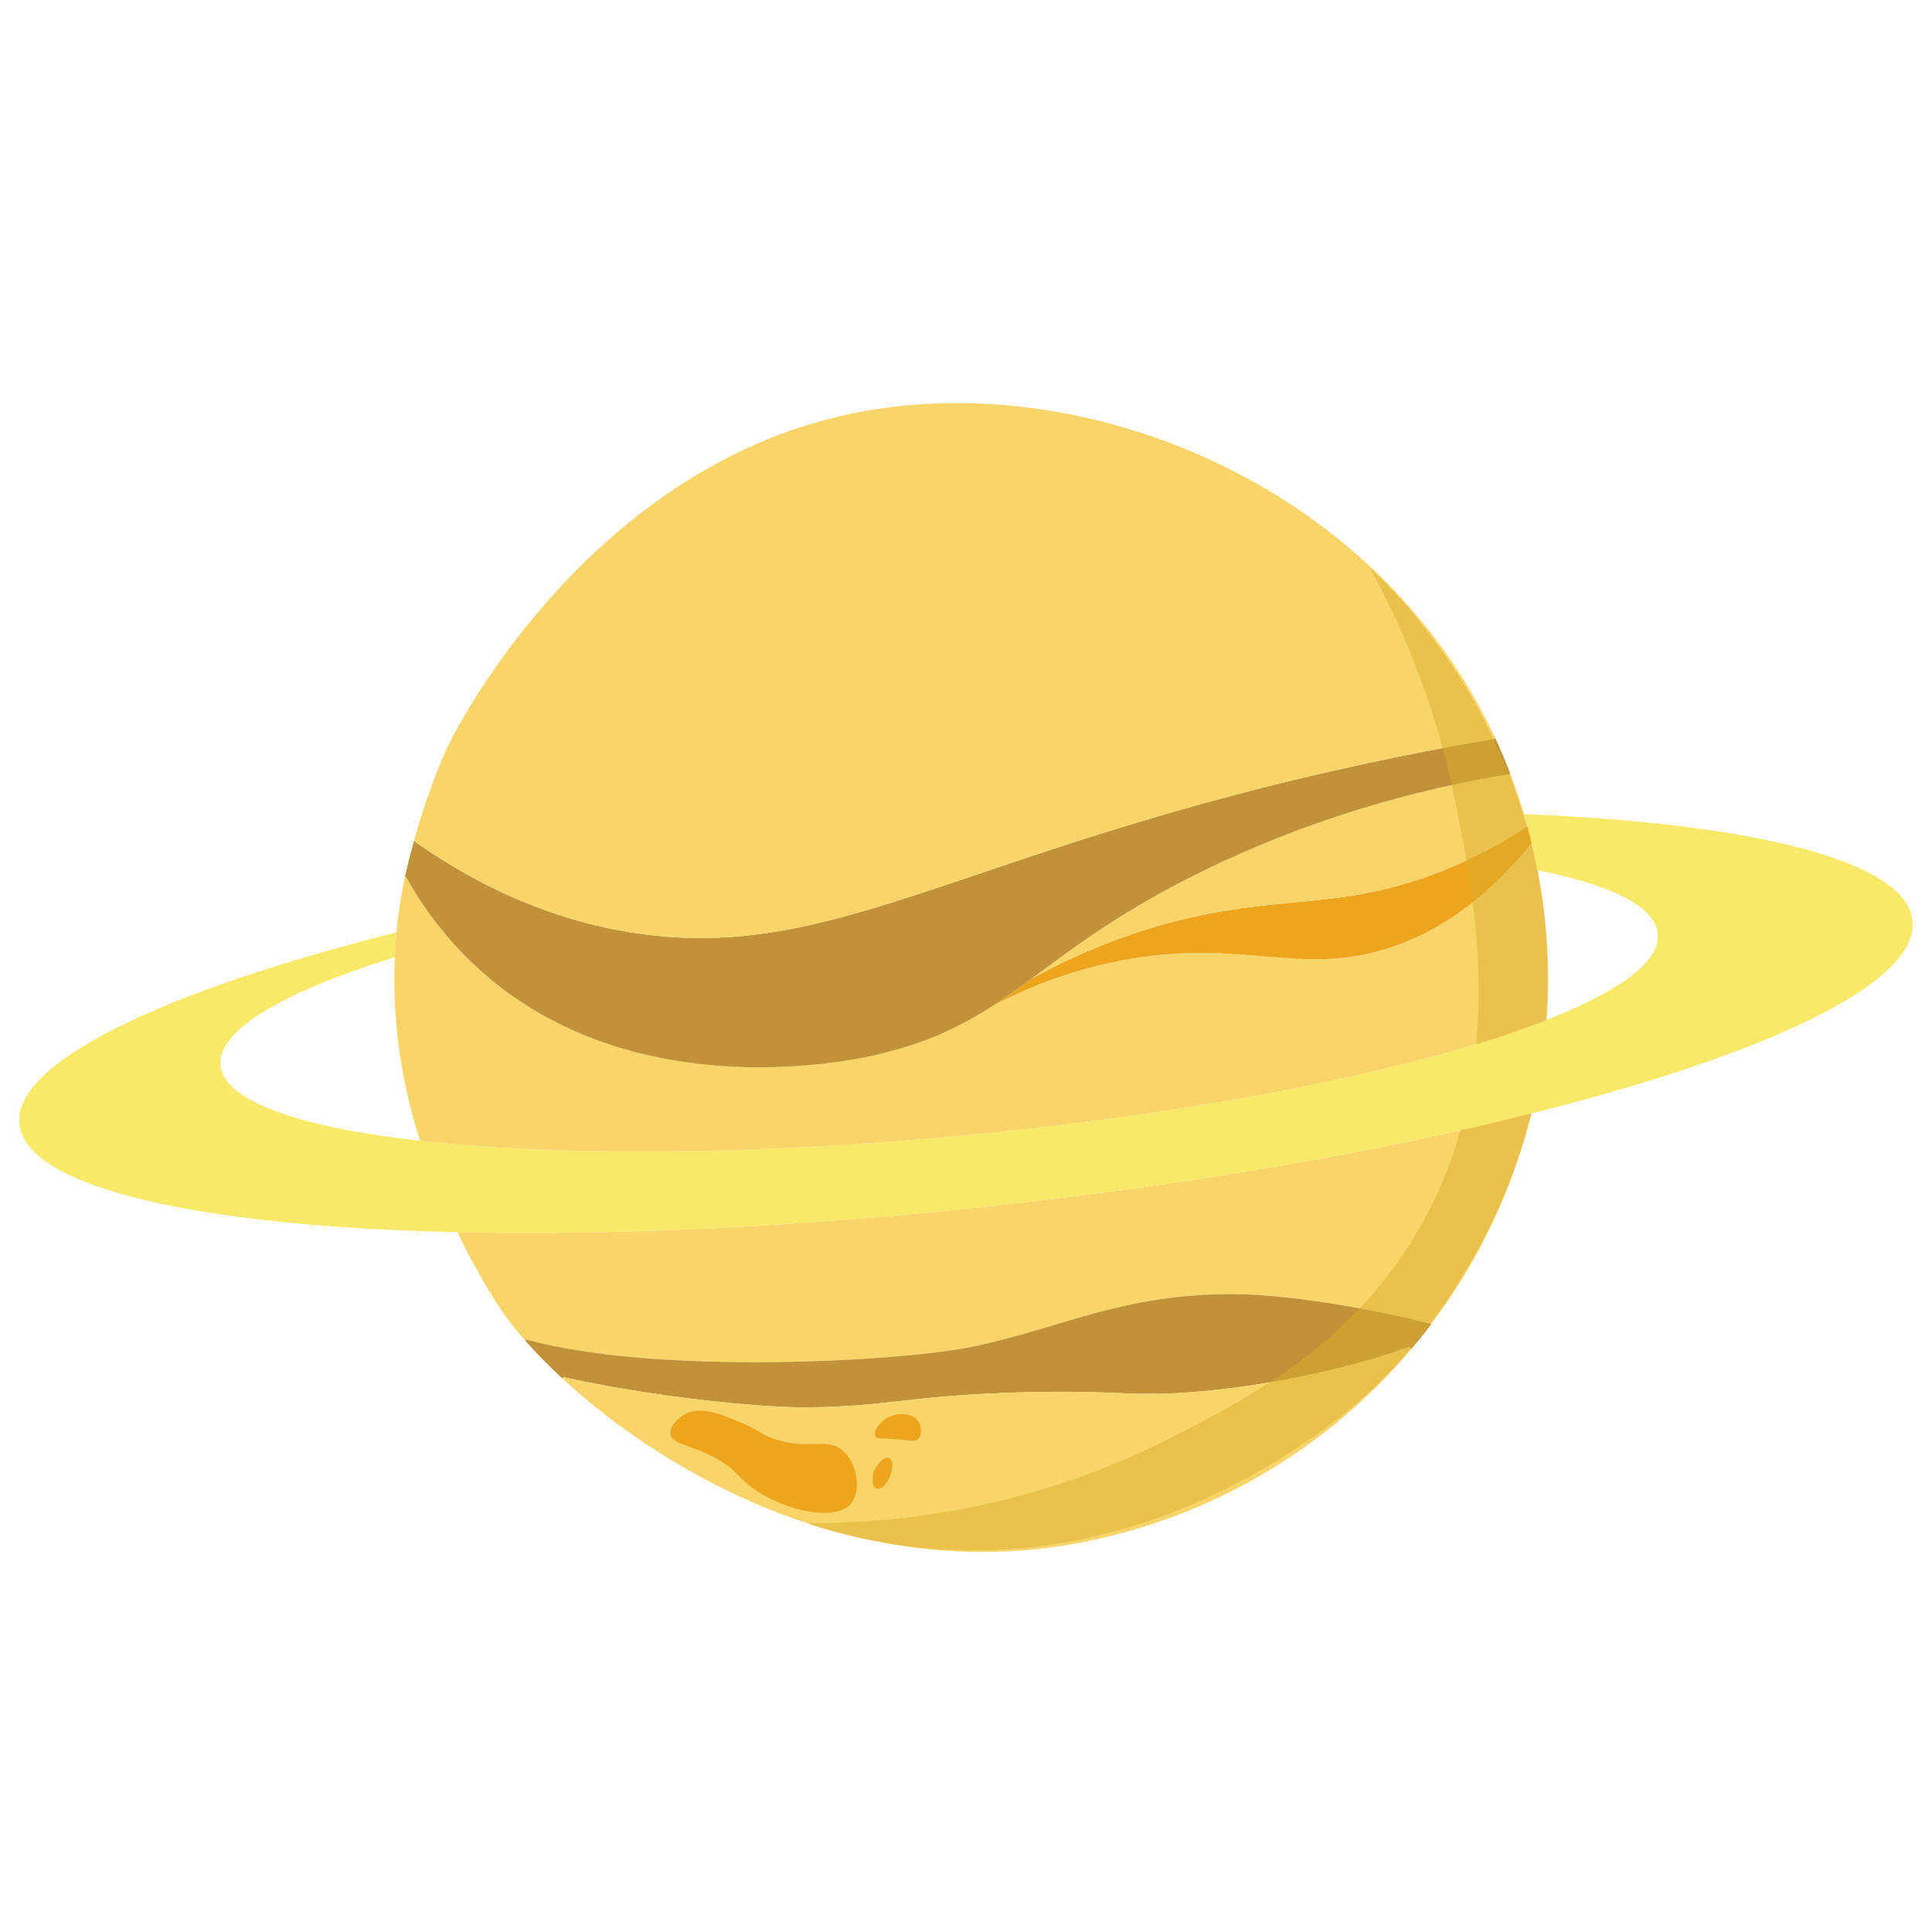 <?xml version="1.0" encoding="UTF-8"?>
<svg xmlns="http://www.w3.org/2000/svg" viewBox="0 0 768 768">
  <defs>
    <style>
      .cls-1 {
        fill: #f8d469;
      }

      .cls-2 {
        fill: #f8e969;
      }

      .cls-3 {
        fill: #eca51d;
      }

      .cls-4 {
        fill: #c19237;
      }

      .cls-5 {
        fill: #d9ae2e;
      }

      .cls-6 {
        fill: none;
        stroke: #f8e969;
        stroke-miterlimit: 10;
        stroke-width: 5px;
      }

      .cls-7 {
        opacity: .5;
      }
    </style>
  </defs>
  <g id="Layer_1" data-name="Layer 1">
    <g>
      <path class="cls-1" d="M568.89,526.4c-14.1-4.12-52.7-11.76-77.86-11.96-44.86-.35-69.58,13.74-105,21-27.69,5.68-124.67,11.37-177-3l-.38,.33c-3.52-4.01-6.48-7.78-8.84-11.18-4.07-5.86-10.98-17.31-18.02-31.77,60.57,1.35,132.86-1.84,210.09-10.14,81.37-8.74,156.17-21.87,216.8-37.04-7.45,30.47-21.08,58.97-39.79,83.76Z"/>
      <path class="cls-4" d="M568.89,526.4c-2.53,3.36-5.15,6.64-7.87,9.86l-.99-.82c-17.91,6.75-51.85,15.36-87,18-24.44,1.84-28.92-.97-66,0-45.7,1.2-54.25,5.86-87,6-19.28,.09-62.06-4.4-96-12l-.51,.5c-5.7-5.27-10.68-10.4-14.87-15.17l.38-.33c52.33,14.37,149.31,8.68,177,3,35.42-7.26,60.14-21.35,105-21,25.16,.2,63.76,7.84,77.86,11.96Z"/>
      <path class="cls-2" d="M607.15,328.42c-.44-1.61-.89-3.21-1.37-4.8,91.53,3.71,151.92,18.58,154.48,42.35,2.65,24.62-57.37,53.1-151.58,76.67-60.63,15.17-135.43,28.3-216.8,37.04-77.23,8.3-149.52,11.49-210.09,10.14-102.4-2.28-171.32-17.53-174.05-42.95-2.63-24.47,56.65-52.76,149.87-76.24-.31,3.38-.53,6.67-.66,9.87-44.29,13.77-70.59,29-69.31,42.94,1.31,14.28,31.32,24.65,79.36,30.05,53.17,5.98,128.42,5.89,211.3-1.69,99.65-9.11,186.49-26.87,236.26-46.29,29.04-11.33,45.46-23.23,44.45-34.32-.99-10.83-18.49-19.41-47.84-25.27-.43-2.29-.9-4.59-1.41-6.89-.28-1.29-.58-2.57-.89-3.84-.54-2.28-1.11-4.53-1.72-6.77Z"/>
      <path class="cls-1" d="M611.17,345.92c3.8,20.08,4.85,40.07,3.39,59.59-49.77,19.42-136.61,37.18-236.26,46.29-82.88,7.58-158.13,7.67-211.3,1.69-1.67-5.17-3.18-10.43-4.45-15.73-1.65-6.88-2.7-12.96-2.85-13.84-1.79-10.4-3.53-25.42-2.75-43.42,.13-3.2,.35-6.49,.66-9.87,.31-3.31,.7-6.7,1.2-10.17,.75-5.22,1.58-9.03,2.2-11.98l.37,.08c6.64,11.9,18.02,28.64,36.91,43.36,59.94,46.72,139.72,29.76,149.37,27.56,20.44-4.66,34.25-11.39,47.13-19.75,11.45-6.01,30.65-14.67,55.67-18.74,44.32-7.21,65.97,6.63,99.95-3.6,14.61-4.4,36.07-14.62,58.46-42.2,.31,1.27,.61,2.55,.89,3.84,.51,2.3,.98,4.6,1.41,6.89Z"/>
      <path class="cls-3" d="M607.15,328.42c.61,2.24,1.18,4.49,1.72,6.77-22.39,27.58-43.85,37.8-58.46,42.2-33.98,10.23-55.63-3.61-99.95,3.6-25.02,4.07-44.22,12.73-55.67,18.74,5.16-3.35,10.18-6.96,15.41-10.81l.02,.03c25.51-13.97,47.55-20.68,63.09-24.22,37.66-8.6,59.47-3.71,95.26-16.75,17.26-6.28,30.28-14.01,38.58-19.56Z"/>
      <path class="cls-1" d="M605.78,323.62c.48,1.59,.93,3.19,1.37,4.8-8.3,5.55-21.32,13.28-38.58,19.56-35.79,13.04-57.6,8.15-95.26,16.75-15.54,3.54-37.58,10.25-63.09,24.22l-.02-.03c17.07-12.54,36.44-27.57,70.87-44.07,47.54-22.79,90.61-32.5,119.07-37.13l.23-.09c1.99,5.2,3.8,10.53,5.41,15.99Z"/>
      <path class="cls-4" d="M394.79,399.73c-12.88,8.36-26.69,15.09-47.13,19.75-9.65,2.2-89.43,19.16-149.37-27.56-18.89-14.72-30.27-31.46-36.91-43.36l-.37-.08s.01-.05,.01-.07c0,0,1.18-5.65,3.54-14.11,34.41,24.27,64.74,32.82,85.53,36.24,73.33,12.06,121.32-24.32,252.07-57.46,39.06-9.9,71.42-15.94,92.16-19.44l.13-.06c2.12,4.57,4.1,9.26,5.92,14.05l-.23,.09c-28.46,4.63-71.53,14.34-119.07,37.13-34.43,16.5-53.8,31.53-70.87,44.07-5.23,3.85-10.25,7.46-15.41,10.81Z"/>
      <path class="cls-1" d="M594.45,293.58l-.13,.06c-20.74,3.5-53.1,9.54-92.16,19.44-130.75,33.14-178.74,69.52-252.07,57.46-20.79-3.42-51.12-11.97-85.53-36.24,2.68-9.63,6.87-22.9,12.56-35.65,6.89-15.42,59.78-112.22,159.67-133.86,93.04-20.15,210.57,27.4,257.66,128.79Z"/>
      <path class="cls-1" d="M560.03,535.44l.99,.82c-31.27,37.04-74.51,64.48-125.5,75.74-91.61,20.23-170.76-25.92-212-64.06l.51-.5c33.94,7.6,76.72,12.09,96,12,32.75-.14,41.3-4.8,87-6,37.08-.97,41.56,1.84,66,0,35.15-2.64,69.09-11.25,87-18Z"/>
    </g>
  </g>
  <g id="Layer_4" data-name="Layer 4">
    <g>
      <path class="cls-3" d="M365,565c1.36,2.05,1.58,5.38,0,7-1.33,1.36-2.9,.44-11,0-4.2-.23-5.46-.07-6-1-.97-1.66,1.26-5.2,4-7,3.84-2.53,10.48-2.8,13,1Z"/>
      <path class="cls-3" d="M350.56,580.45c2.1-1.8,4.45-1.25,4.13,2.44-.17,1.98-1.13,4.98-2.17,6.24-.88,1.05-1.98,3.64-4.61,2.28-1.36-.7-.98-4.3-.88-5.19,.18-1.59,2.04-4.49,3.53-5.77Z"/>
      <path class="cls-3" d="M334.7,576.36c6,4.74,7.84,16.12,3.7,21.22-6.16,7.59-26.99,2.97-39.55-6.3-5.86-4.32-5.95-6.73-13.03-10.92-10.37-6.13-18.53-5.89-19.31-10.2-.54-3.05,2.94-6.45,5.77-7.98,6.5-3.52,14.68,.05,23.69,3.97,6.57,2.86,5.6,3.38,10.15,5.21,14.28,5.71,21.98-.22,28.58,5Z"/>
    </g>
  </g>
  <g id="Layer_2" data-name="Layer 2">
    <g class="cls-7">
      <path class="cls-5" d="M615,375c6.38,98.19-54.81,162.63-65,173-5.1,5.19-74.16,73.32-174,68-22.84-1.22-41.45-5.97-54-10v-.5c30.08,.03,84.83-4.02,143.5-34,30.54-15.61,71.3-36.44,98-82,36.82-62.84,22.91-131.8,15-171-8.18-40.56-22.6-72.04-33.68-92.4l.18-.1c12.59,12.05,64.5,64.43,70,149Z"/>
    </g>
  </g>
  <g id="Layer_3" data-name="Layer 3">
    <path class="cls-2" d="M578.54,428.2c17.84-.11,35.68-.22,53.52-.33,1.66-.01,2.08-2.54,.4-2.95-4.39-1.06-9.04-.72-13.51-.46s-9.19,.73-13.76,1.34c-9.25,1.24-18.41,3.08-27.51,5.14l.8,2.89c12.86-3.35,25.82-6.35,38.85-8.99,1.91-.39,1.08-3.19-.8-2.89-12.01,1.93-23.82,4.89-35.6,7.9l.8,2.89c10.98-2.81,22.01-5.41,33.09-7.81,.98-.21,1.34-1.4,.9-2.2-.55-1.01-1.57-1.34-2.66-1.36-1.42-.02-2.87,.15-4.29,.24-3.08,.2-6.16,.45-9.23,.76-6.04,.6-12.05,1.41-18.04,2.4l1.85,1.85c-.04,.32-.38,.23,.16,.08,.4-.1,.78-.3,1.17-.44,.62-.24,1.24-.47,1.87-.71,1.32-.5,2.64-1,3.96-1.5,2.72-1.03,5.44-2.07,8.16-3.1,5.36-2.04,10.73-4.07,16.09-6.11,1.5-.57,1.4-2.98-.4-2.95-4.79,.09-9.41,1.74-13.87,3.35s-8.88,3.5-13.16,5.59c-1.57,.77-.45,3.14,1.16,2.74,7.24-1.78,14.48-3.56,21.73-5.34,1.88-.46,1.08-3.33-.8-2.89-7.95,1.85-15.77,4.21-23.42,7.07-1.82,.68-1.11,3.21,.8,2.89,8.45-1.43,16.86-3.13,25.2-5.09,1.9-.45,1.07-3.22-.8-2.89-6.9,1.2-13.72,2.8-20.44,4.79-1.9,.56-1.07,3.17,.8,2.89,6.84-1.01,13.68-2.01,20.51-3.02l-.8-2.89c-6.58,2.2-13.15,4.39-19.73,6.59-1.84,.61-1.1,3.28,.8,2.89,6.14-1.25,12.23-2.76,18.23-4.55,1.88-.56,1.08-3.21-.8-2.89-4.75,.81-9.5,1.62-14.25,2.44l.8,2.89c4.74-1.37,9.48-2.73,14.21-4.1l-.8-2.89c-7.62,2.69-15.17,5.58-22.65,8.66-1.78,.73-1.13,3.21,.8,2.89,2.35-.38,4.62-.99,6.84-1.85,1.22-.47,1.62-2.62,0-2.89-2.68-.45-5.35-.58-8.06-.31l.4,2.95,5.05-.86-.8-2.89c-2.63,.59-5.22,1.33-7.77,2.21-1.81,.62-1.08,3.43,.8,2.89,3.92-1.11,7.75-2.49,11.51-4.08,1.64-.7,.41-3.07-1.16-2.74l-7.16,1.5,.8,2.89c6.29-2.08,12.59-4.15,18.88-6.23,3.07-1.01,6.14-2.02,9.21-3.04,1.54-.51,3.17-.92,4.66-1.55,1.04-.45,2.03-1.49,1.53-2.7-.26-.62-.73-1.1-1.45-1.1-1.76,0-4.51,.34-5.82,1.72s.25,3.69,2.01,2.68c1.33-.76,.7-2.74-.76-2.8-2.07-.08-4.12,.11-6.15,.55-1.4,.3-1.46,2.63,0,2.89,2.19,.39,4.33,.31,6.45-.37,1.54-.49,1.36-3.06-.4-2.95-5.51,.36-10.47,2.65-15.66,4.29-4.58,1.45-9.86,2.36-14.27-.06v2.59c.44-.24,.71-.12,1.1,.15v-2.59c-.88,.6-1.71,1.03-2.76,1.26l1.16,2.74c9.85-6.22,21.03-10.24,32.6-11.61l-.4-2.95c-11.69,2.14-23.78,3.72-34.27,9.7-1.68,.96-.17,3.55,1.51,2.59,10.24-5.84,22.14-7.31,33.55-9.4,1.64-.3,1.29-3.15-.4-2.95-12.12,1.43-23.79,5.5-34.12,12.02-1.46,.92-.51,3.1,1.16,2.74,1.27-.27,2.41-.83,3.48-1.56,.96-.66,.96-1.93,0-2.59-1.27-.87-2.79-.86-4.13-.15-.98,.53-.97,2.06,0,2.59,10.55,5.78,20.92-3.14,31.44-3.82l-.4-2.95c-1.59,.5-3.2,.66-4.86,.37v2.89c1.77-.38,3.54-.51,5.35-.44l-.76-2.8-.11,.06h1.51l-.13-.06,.69,.9-.06-.13-.15,1.16-.25,.21c.19-.11,.39-.21,.6-.3,.34-.15,.68-.27,1.04-.37,.72-.2,1.43-.27,2.17-.27l-1.45-1.1,.29-.88-.38,.12c-.33,0-.85,.28-1.18,.39l-1.89,.62-4.25,1.4c-2.75,.91-5.51,1.82-8.26,2.73-5.51,1.82-11.01,3.63-16.52,5.45-1.84,.61-1.09,3.29,.8,2.89l7.16-1.5-1.16-2.74c-3.51,1.49-7.12,2.74-10.79,3.78l.8,2.89c2.55-.88,5.14-1.61,7.77-2.21,1.91-.43,1.07-3.21-.8-2.89l-5.05,.86c-1.65,.28-1.29,3.11,.4,2.95,2.43-.24,4.85-.2,7.26,.2v-2.89c-2.22,.85-4.49,1.47-6.84,1.85l.8,2.89c7.48-3.08,15.03-5.96,22.65-8.66,1.8-.64,1.08-3.43-.8-2.89-4.74,1.37-9.48,2.73-14.21,4.1-1.89,.54-1.07,3.21,.8,2.89,4.75-.81,9.5-1.62,14.25-2.44l-.8-2.89c-6.01,1.79-12.09,3.3-18.23,4.55l.8,2.89c6.58-2.2,13.15-4.39,19.73-6.59,1.87-.63,1.08-3.17-.8-2.89-6.84,1.01-13.68,2.01-20.51,3.02l.8,2.89c6.72-1.99,13.54-3.59,20.44-4.79l-.8-2.89c-8.34,1.97-16.75,3.66-25.2,5.09l.8,2.89c7.65-2.86,15.47-5.22,23.42-7.07l-.8-2.89c-7.24,1.78-14.48,3.56-21.73,5.34l1.16,2.74c4.05-1.98,8.2-3.75,12.44-5.29s8.57-3.16,13.07-3.25l-.4-2.95c-5.91,2.24-11.82,4.48-17.72,6.73-2.88,1.09-5.75,2.18-8.63,3.27-1.48,.56-2.95,1.12-4.43,1.68-1.1,.42-2.53,.82-2.72,2.19-.17,1.19,.63,2.05,1.85,1.85,5.24-.87,10.5-1.59,15.79-2.14,2.59-.27,5.18-.5,7.77-.7,1.3-.1,2.59-.19,3.89-.27,.65-.04,1.3-.08,1.95-.11,.32-.02,.65-.04,.97-.05,.22,0,.6,.1,.46-.14l.9-2.2c-11.08,2.4-22.11,5-33.09,7.81-1.87,.48-1.08,3.37,.8,2.89,11.78-3.01,23.59-5.97,35.6-7.9l-.8-2.89c-13.03,2.63-25.98,5.63-38.85,8.99-1.87,.49-1.08,3.32,.8,2.89,8.8-1.99,17.65-3.79,26.58-5.01,4.45-.61,8.92-1.06,13.4-1.33s8.95-.7,13.2,.33l.4-2.95c-17.84,.11-35.68,.22-53.52,.33-1.93,.01-1.93,3.01,0,3h0Z"/>
    <path class="cls-2" d="M578.06,447.52c4.64,.04,9.32-.46,13.85-1.48,4.54-1.02,8.69-2.88,12.95-4.71l-1.79,.76c5.39-2.27,11.22-2.97,16.46-5.69,3.49-1.81,4.81-6.98,2.69-10.26-2.29-3.56-6.53-4.63-10.26-2.69-.52,.27-1.05,.52-1.59,.76l1.79-.76c-2.73,1.14-5.62,1.78-8.46,2.58-3.37,.95-6.5,2.43-9.71,3.8l1.79-.76c-3.83,1.59-7.82,2.65-11.92,3.24l1.99-.27c-2.58,.34-5.18,.5-7.79,.48-3.92-.03-7.68,3.47-7.5,7.5s3.29,7.47,7.5,7.5h0Z"/>
    <path class="cls-2" d="M591.14,429.86c.57-.53,.38-.41-.57,.36,.23-.16,.46-.31,.7-.45,.49-.28,1-.51,1.51-.74l-1.79,.76c4.8-2.02,9.91-3.06,14.96-4.24,5.5-1.3,10.97-2.93,15.92-5.74,2.77-1.58,4.45-5.36,3.45-8.47s-3.83-5.51-7.23-5.51c-4.97,0-9.37,2.4-13.5,4.91-3.77,2.3-7.32,4.91-10.77,7.67-1.4,1.12-2.2,3.59-2.2,5.3,0,1.84,.82,4.04,2.2,5.3s3.31,2.29,5.3,2.2c2.11-.09,3.67-.89,5.3-2.2,.29-.24,.59-.47,.89-.7,.73-.58-1.53,1.15-.26,.21,.55-.4,1.09-.81,1.64-1.21,1.16-.84,2.35-1.64,3.55-2.42,2.37-1.53,4.82-3.06,7.41-4.18l-1.79,.76c.96-.38,1.9-.67,2.92-.84l-1.99,.27c.44-.05,.86-.07,1.3-.07-1.26-4.66-2.52-9.32-3.79-13.98-1.23,.7-2.49,1.31-3.79,1.86l1.79-.76c-4.8,1.97-9.89,2.99-14.92,4.19-2.49,.59-4.97,1.23-7.4,2.05-3.42,1.16-6.82,2.49-9.45,5.06-2.81,2.75-2.96,7.89,0,10.61s7.61,2.93,10.61,0h0Z"/>
    <path class="cls-6" d="M575.5,447.5c5.35-.53,12.42-2.44,19-4,7.25-1.72,16.61-3.85,22-6"/>
    <path class="cls-6" d="M582.5,419.5c7-2,31.61-10.85,37-13"/>
  </g>
</svg>